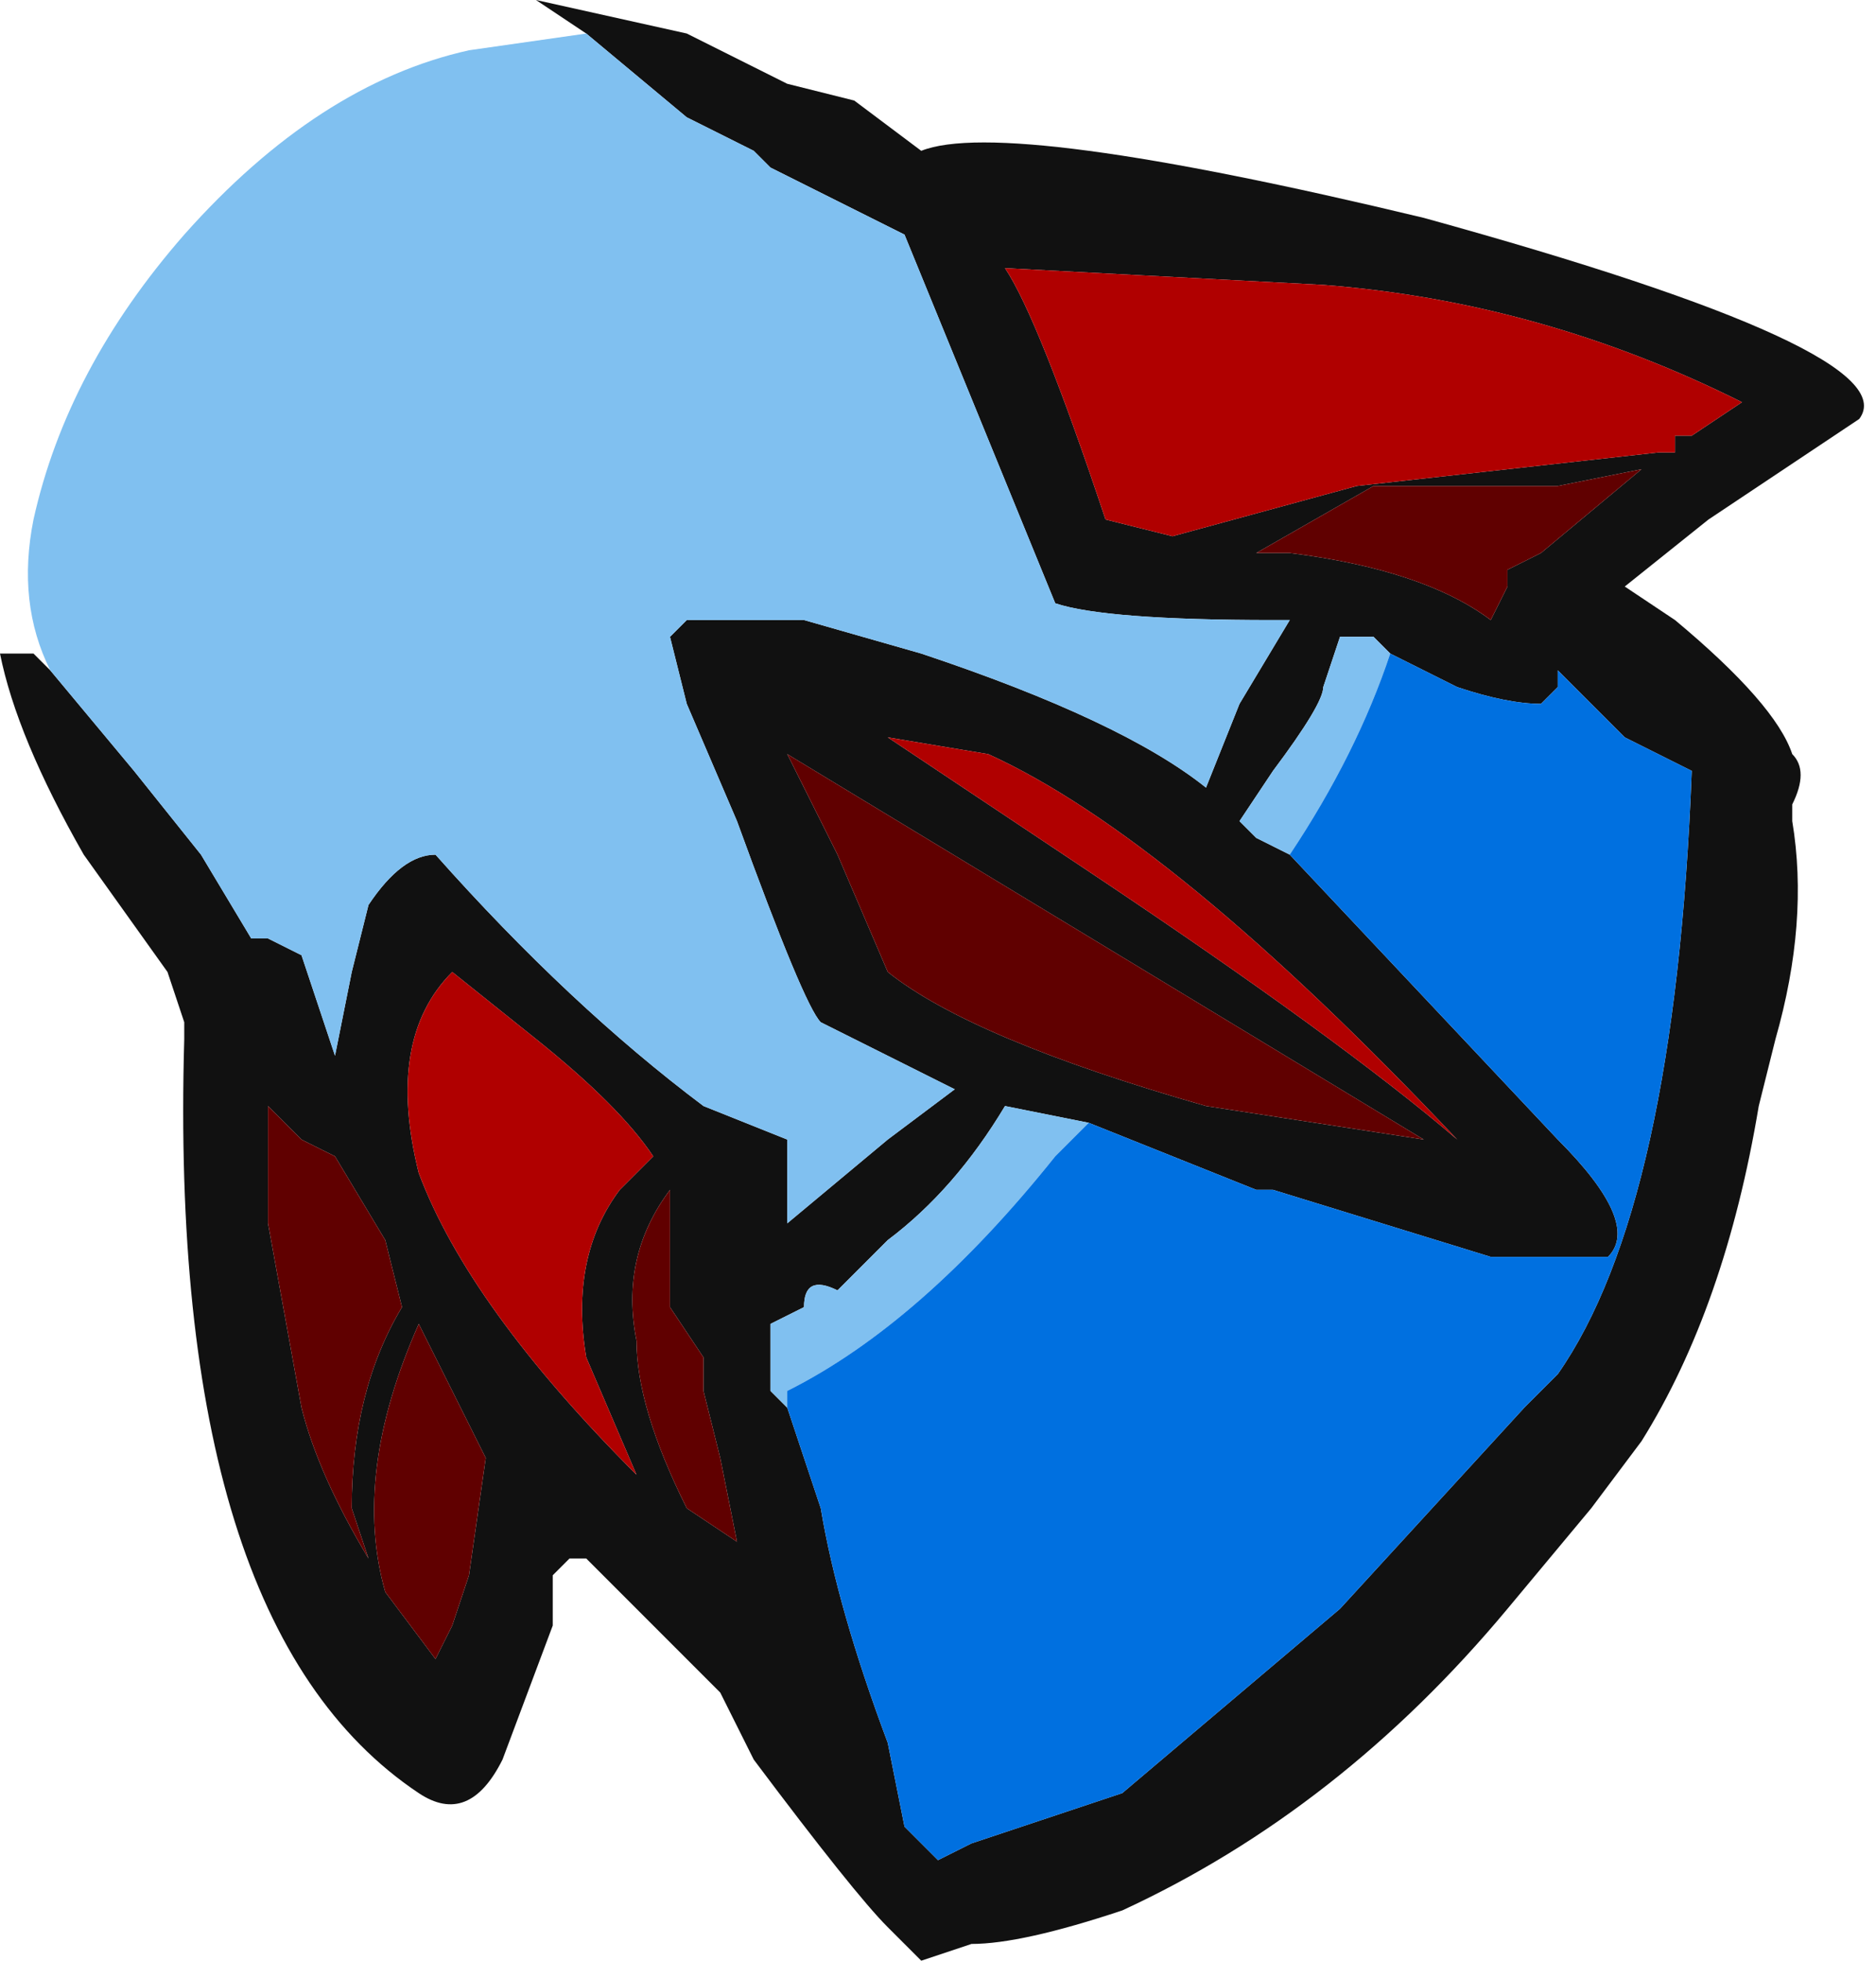 <?xml version="1.0" encoding="UTF-8" standalone="no"?>
<svg xmlns:ffdec="https://www.free-decompiler.com/flash" xmlns:xlink="http://www.w3.org/1999/xlink" ffdec:objectType="frame" height="40.95px" width="39.2px" xmlns="http://www.w3.org/2000/svg">
  <g transform="matrix(1.0, 0.0, 0.0, 1.0, 17.15, 20.65)">
    <use ffdec:characterId="2362" height="5.85" transform="matrix(7.0, 0.0, 0.0, 7.0, -17.15, -20.65)" width="5.6" xlink:href="#shape0"/>
  </g>
  <defs>
    <g id="shape0" transform="matrix(1.0, 0.0, 0.0, 1.0, 2.45, 2.95)">
      <path d="M-0.7 -2.85 L-0.85 -2.95 -0.4 -2.85 -0.1 -2.7 0.1 -2.65 0.3 -2.5 Q0.55 -2.6 1.8 -2.3 3.25 -1.9 3.1 -1.7 L2.65 -1.4 2.4 -1.2 2.55 -1.1 Q2.85 -0.85 2.9 -0.7 2.95 -0.65 2.9 -0.55 L2.9 -0.5 Q2.95 -0.2 2.85 0.15 L2.8 0.35 Q2.7 0.95 2.45 1.35 L2.3 1.55 2.05 1.85 Q1.55 2.45 0.9 2.75 0.6 2.85 0.45 2.85 L0.3 2.9 0.2 2.8 Q0.1 2.7 -0.2 2.3 L-0.3 2.1 -0.7 1.7 -0.75 1.7 -0.8 1.75 Q-0.8 1.8 -0.8 1.85 L-0.8 1.9 -0.95 2.3 Q-1.05 2.5 -1.2 2.4 -1.95 1.9 -1.9 0.15 L-1.9 0.1 -1.95 -0.05 -2.2 -0.4 Q-2.4 -0.75 -2.45 -1.0 L-2.35 -1.0 -2.3 -0.95 -2.05 -0.65 -1.85 -0.4 -1.7 -0.15 -1.65 -0.15 -1.55 -0.1 -1.45 0.2 -1.4 -0.05 -1.35 -0.25 Q-1.25 -0.4 -1.15 -0.4 -0.75 0.05 -0.35 0.35 L-0.1 0.45 -0.1 0.7 0.2 0.45 0.4 0.3 0.0 0.1 Q-0.05 0.05 -0.25 -0.5 L-0.4 -0.85 -0.45 -1.05 -0.4 -1.1 -0.05 -1.1 0.3 -1.0 Q0.9 -0.8 1.15 -0.6 L1.25 -0.85 1.4 -1.1 1.35 -1.1 Q0.85 -1.1 0.7 -1.15 L0.25 -2.25 -0.15 -2.45 -0.2 -2.5 -0.4 -2.6 -0.7 -2.85 M0.85 -1.4 L1.05 -1.35 1.6 -1.5 2.5 -1.6 2.55 -1.6 2.55 -1.65 2.6 -1.65 2.75 -1.75 Q2.15 -2.05 1.5 -2.1 L0.55 -2.15 Q0.65 -2.0 0.85 -1.4 M0.05 -0.4 L0.2 -0.05 Q0.45 0.15 1.15 0.35 L1.8 0.45 -0.1 -0.7 0.05 -0.4 M1.3 -1.3 L1.4 -1.3 Q1.8 -1.25 2.0 -1.1 L2.05 -1.2 2.05 -1.25 2.15 -1.3 2.45 -1.55 2.2 -1.5 1.65 -1.5 1.3 -1.3 M0.5 -0.7 L0.2 -0.75 0.8 -0.35 Q1.55 0.15 1.9 0.45 1.05 -0.45 0.5 -0.7 M1.7 -1.0 L1.65 -1.05 1.55 -1.05 1.5 -0.9 Q1.5 -0.85 1.35 -0.65 L1.25 -0.5 1.3 -0.45 1.4 -0.4 2.2 0.45 Q2.45 0.7 2.35 0.8 L2.0 0.8 1.35 0.6 1.3 0.6 0.8 0.4 0.55 0.35 Q0.4 0.6 0.2 0.75 L0.05 0.9 Q-0.05 0.85 -0.05 0.95 L-0.15 1.0 -0.15 1.2 -0.1 1.25 0.0 1.55 Q0.05 1.85 0.2 2.25 L0.25 2.5 0.35 2.6 0.45 2.55 0.9 2.4 1.55 1.85 2.1 1.25 2.2 1.15 Q2.55 0.65 2.6 -0.65 L2.4 -0.75 2.2 -0.95 2.2 -0.9 2.15 -0.85 Q2.05 -0.85 1.9 -0.9 L1.7 -1.0 M-0.6 0.6 L-0.5 0.5 Q-0.6 0.35 -0.85 0.15 L-1.1 -0.05 Q-1.3 0.15 -1.2 0.55 -1.05 0.95 -0.55 1.45 L-0.7 1.1 Q-0.75 0.8 -0.6 0.6 M-0.4 0.55 L-0.4 0.55 M-1.25 0.95 L-1.3 0.75 -1.45 0.5 -1.55 0.45 -1.65 0.35 -1.65 0.7 -1.55 1.25 Q-1.5 1.45 -1.35 1.7 L-1.4 1.55 Q-1.4 1.2 -1.25 0.95 M-1.05 1.75 L-1.0 1.4 -1.2 1.0 Q-1.4 1.45 -1.3 1.8 L-1.15 2.0 -1.1 1.9 -1.05 1.75 M-0.35 1.1 L-0.45 0.95 -0.45 0.6 Q-0.6 0.8 -0.55 1.05 -0.55 1.25 -0.4 1.55 L-0.25 1.65 -0.3 1.4 -0.35 1.2 -0.35 1.1" fill="#111111" fill-rule="evenodd" stroke="none"/>
      <path d="M0.85 -1.4 Q0.65 -2.0 0.55 -2.15 L1.5 -2.1 Q2.15 -2.05 2.75 -1.75 L2.6 -1.65 2.55 -1.65 2.55 -1.6 2.5 -1.6 1.6 -1.5 1.05 -1.35 0.85 -1.4 M0.5 -0.7 Q1.05 -0.45 1.9 0.45 1.55 0.15 0.8 -0.35 L0.2 -0.75 0.5 -0.7 M-0.6 0.6 Q-0.75 0.8 -0.7 1.1 L-0.55 1.45 Q-1.05 0.95 -1.2 0.55 -1.3 0.15 -1.1 -0.05 L-0.85 0.15 Q-0.6 0.35 -0.5 0.5 L-0.6 0.6" fill="#b00000" fill-rule="evenodd" stroke="none"/>
      <path d="M-2.3 -0.95 Q-2.4 -1.15 -2.35 -1.4 -2.25 -1.85 -1.9 -2.25 -1.5 -2.7 -1.05 -2.8 L-0.7 -2.85 -0.4 -2.6 -0.2 -2.5 -0.15 -2.45 0.25 -2.25 0.7 -1.15 Q0.85 -1.1 1.35 -1.1 L1.4 -1.1 1.25 -0.85 1.15 -0.6 Q0.9 -0.8 0.3 -1.0 L-0.05 -1.1 -0.4 -1.1 -0.45 -1.05 -0.4 -0.85 -0.25 -0.5 Q-0.05 0.05 0.0 0.1 L0.4 0.3 0.2 0.45 -0.1 0.7 -0.1 0.45 -0.35 0.35 Q-0.75 0.05 -1.15 -0.4 -1.25 -0.4 -1.35 -0.25 L-1.4 -0.05 -1.45 0.2 -1.55 -0.1 -1.65 -0.15 -1.7 -0.15 -1.85 -0.4 -2.05 -0.65 -2.3 -0.95 M1.4 -0.4 L1.3 -0.45 1.25 -0.5 1.35 -0.65 Q1.5 -0.85 1.5 -0.9 L1.55 -1.05 1.65 -1.05 1.7 -1.0 Q1.6 -0.7 1.4 -0.4 M-0.1 1.25 L-0.15 1.2 -0.15 1.0 -0.05 0.95 Q-0.05 0.85 0.05 0.9 L0.2 0.75 Q0.4 0.6 0.55 0.35 L0.8 0.4 0.7 0.5 Q0.3 1.0 -0.1 1.2 L-0.1 1.25" fill="#80c0f0" fill-rule="evenodd" stroke="none"/>
      <path d="M1.7 -1.0 L1.9 -0.9 Q2.05 -0.85 2.15 -0.85 L2.2 -0.9 2.2 -0.95 2.4 -0.75 2.6 -0.65 Q2.55 0.65 2.2 1.15 L2.1 1.25 1.55 1.85 0.9 2.4 0.45 2.55 0.35 2.6 0.25 2.5 0.2 2.25 Q0.05 1.85 0.0 1.55 L-0.1 1.25 -0.1 1.2 Q0.3 1.0 0.7 0.5 L0.8 0.4 1.3 0.6 1.35 0.6 2.0 0.8 2.35 0.8 Q2.45 0.7 2.2 0.45 L1.4 -0.4 Q1.6 -0.7 1.7 -1.0" fill="#0070e0" fill-rule="evenodd" stroke="none"/>
      <path d="M1.3 -1.3 L1.65 -1.5 2.2 -1.5 2.45 -1.55 2.15 -1.3 2.05 -1.25 2.05 -1.2 2.0 -1.1 Q1.8 -1.25 1.4 -1.3 L1.3 -1.3 M0.05 -0.4 L-0.1 -0.7 1.8 0.45 1.15 0.35 Q0.45 0.15 0.2 -0.05 L0.05 -0.4 M-1.05 1.75 L-1.1 1.9 -1.15 2.0 -1.3 1.8 Q-1.4 1.45 -1.2 1.0 L-1.0 1.4 -1.05 1.75 M-1.25 0.95 Q-1.4 1.2 -1.4 1.55 L-1.35 1.7 Q-1.5 1.45 -1.55 1.25 L-1.65 0.7 -1.65 0.35 -1.55 0.45 -1.45 0.5 -1.3 0.75 -1.25 0.95 M-0.35 1.1 L-0.35 1.2 -0.3 1.4 -0.25 1.65 -0.4 1.55 Q-0.55 1.25 -0.55 1.05 -0.6 0.8 -0.45 0.6 L-0.45 0.95 -0.35 1.1" fill="#600000" fill-rule="evenodd" stroke="none"/>
    </g>
  </defs>
</svg>
